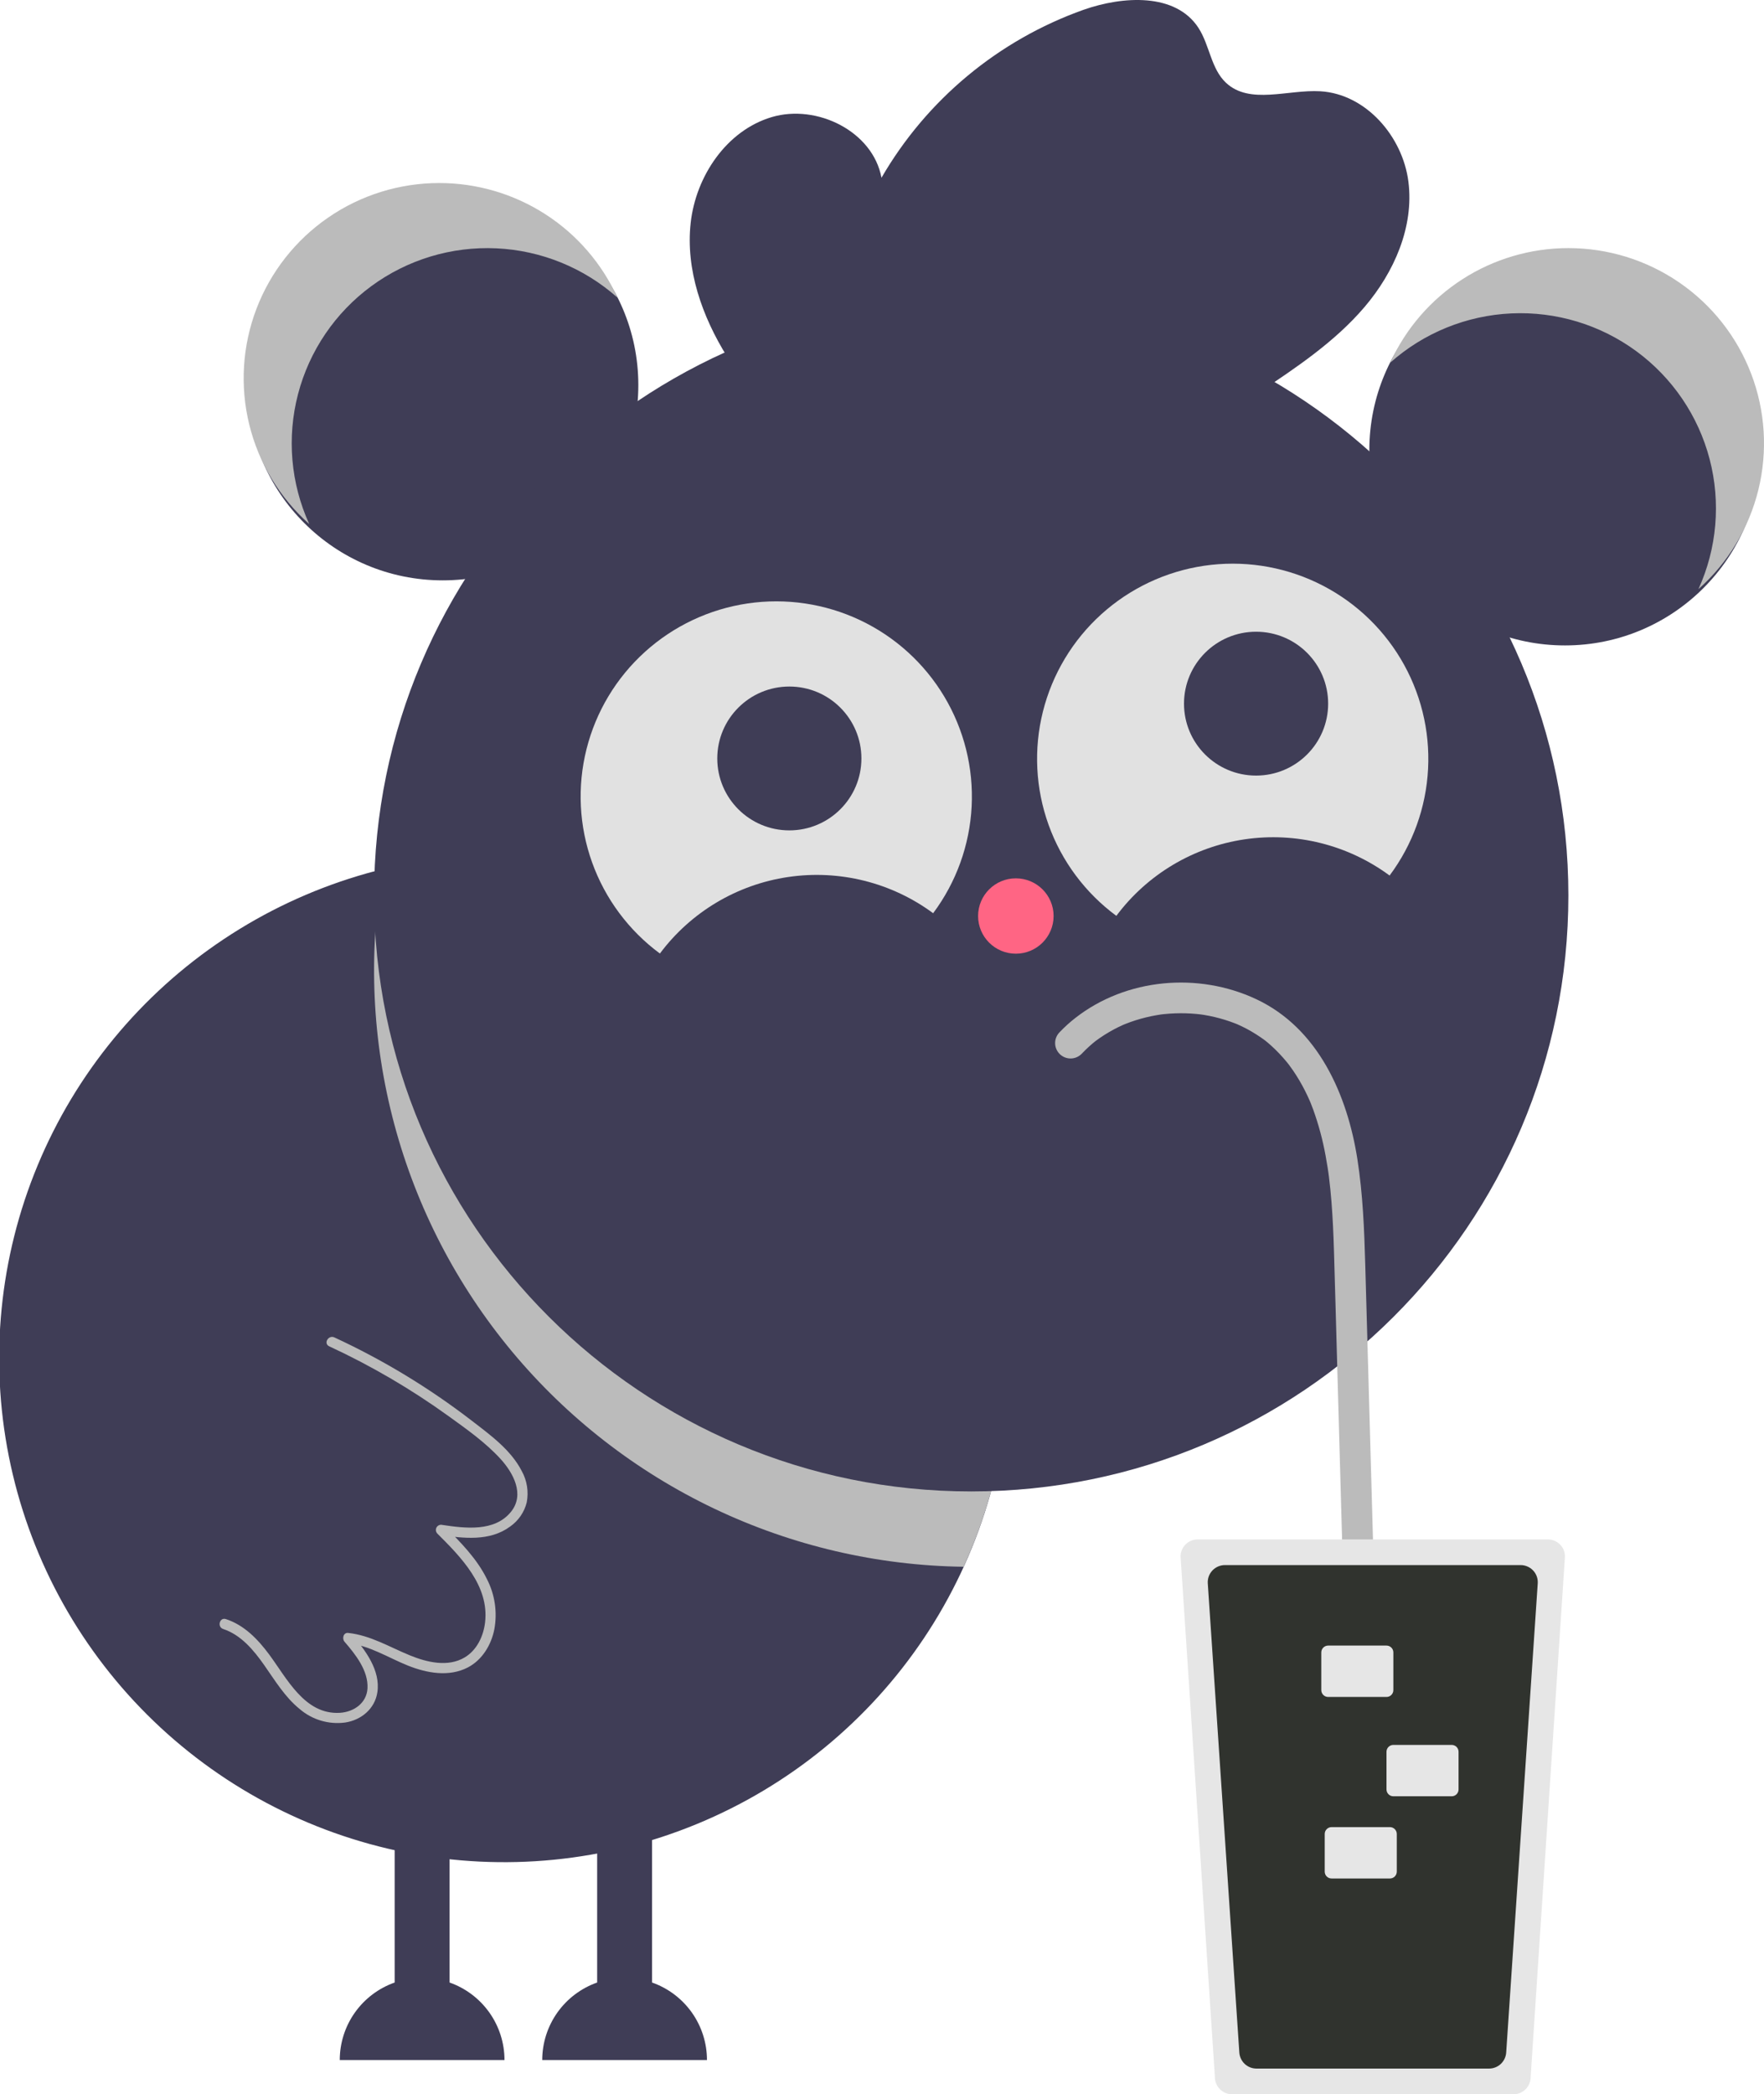<svg width="230" height="273" viewBox="0 0 230 273" fill="none" xmlns="http://www.w3.org/2000/svg">
<g clip-path="url(#clip0_170_22)">
<path d="M57.724 75.652C71.81 75.652 83.229 64.257 83.229 50.202C83.229 36.146 71.81 24.752 57.724 24.752C43.637 24.752 32.218 36.146 32.218 50.202C32.218 64.257 43.637 75.652 57.724 75.652Z" fill="#3F3D56"/>
<path d="M204.047 84.135C218.133 84.135 229.553 72.741 229.553 58.685C229.553 44.63 218.133 33.235 204.047 33.235C189.96 33.235 178.541 44.63 178.541 58.685C178.541 72.741 189.96 84.135 204.047 84.135Z" fill="#3F3D56"/>
<path d="M204.494 32.342C199.595 32.342 194.8 33.75 190.681 36.398C186.563 39.046 183.296 42.821 181.271 47.272C185.637 43.391 191.207 41.126 197.048 40.855C202.889 40.583 208.646 42.323 213.355 45.783C218.063 49.242 221.437 54.211 222.912 59.857C224.386 65.503 223.871 71.483 221.453 76.796C225.315 73.366 228.041 68.845 229.27 63.834C230.498 58.823 230.171 53.557 228.332 48.736C226.492 43.914 223.228 39.764 218.97 36.837C214.713 33.909 209.665 32.341 204.494 32.342Z" fill="#BBBBBB"/>
<path d="M57.276 23.859C62.175 23.859 66.971 25.267 71.089 27.915C75.208 30.562 78.475 34.337 80.5 38.789C76.133 34.908 70.563 32.642 64.722 32.371C58.881 32.1 53.124 33.84 48.416 37.3C43.707 40.759 40.333 45.728 38.859 51.374C37.385 57.02 37.9 63 40.318 68.312C36.455 64.882 33.729 60.362 32.501 55.351C31.272 50.339 31.599 45.074 33.439 40.252C35.278 35.431 38.543 31.281 42.8 28.353C47.057 25.425 52.106 23.858 57.276 23.859Z" fill="#BBBBBB"/>
<path d="M131.557 177.005C131.567 190.001 127.714 202.709 120.484 213.519C113.255 224.33 102.974 232.757 90.942 237.736C78.911 242.714 65.67 244.019 52.895 241.486C40.119 238.954 28.384 232.696 19.174 223.507C9.964 214.317 3.693 202.607 1.155 189.86C-1.383 177.113 -0.075 163.901 4.914 151.896C9.903 139.891 18.35 129.633 29.184 122.419C40.018 115.205 52.753 111.36 65.778 111.371C74.425 111.342 82.991 113.019 90.985 116.307C98.979 119.596 106.242 124.429 112.356 130.529C118.47 136.63 123.314 143.877 126.609 151.853C129.904 159.83 131.586 168.377 131.557 177.005Z" fill="#3F3D56"/>
<path d="M131.557 177.005C131.569 186.4 129.553 195.688 125.645 204.236C114.382 204.086 103.286 201.5 93.121 196.658C82.956 191.816 73.964 184.832 66.765 176.188C59.566 167.544 54.33 157.445 51.42 146.587C48.51 135.729 47.993 124.371 49.907 113.295C59.601 110.901 69.714 110.739 79.48 112.821C89.247 114.903 98.41 119.175 106.278 125.314C114.145 131.452 120.509 139.296 124.889 148.252C129.268 157.207 131.548 167.04 131.557 177.005Z" fill="#BBBBBB"/>
<path d="M126.634 194.418C169.635 194.418 204.494 159.635 204.494 116.729C204.494 73.822 169.635 39.04 126.634 39.04C83.633 39.04 48.774 73.822 48.774 116.729C48.774 159.635 83.633 194.418 126.634 194.418Z" fill="#3F3D56"/>
<path d="M145.555 119.386C149.588 113.984 155.602 110.397 162.281 109.412C168.959 108.427 175.756 110.124 181.183 114.131C184.199 110.092 185.945 105.25 186.201 100.219C186.458 95.189 185.212 90.195 182.622 85.871C180.033 81.548 176.215 78.088 171.654 75.93C167.092 73.772 161.991 73.014 156.998 73.75C152.004 74.487 147.341 76.686 143.6 80.068C139.859 83.45 137.209 87.864 135.983 92.751C134.758 97.637 135.014 102.776 136.718 107.518C138.422 112.259 141.497 116.39 145.555 119.386Z" fill="#E1E1E1"/>
<path d="M86.041 124.298C90.074 118.895 96.089 115.308 102.767 114.323C109.445 113.338 116.243 115.035 121.669 119.043C124.685 115.003 126.431 110.161 126.688 105.131C126.944 100.1 125.698 95.107 123.109 90.783C120.519 86.459 116.702 82.999 112.14 80.841C107.578 78.684 102.478 77.925 97.484 78.662C92.49 79.398 87.827 81.597 84.087 84.979C80.346 88.362 77.695 92.775 76.47 97.662C75.245 102.548 75.5 107.688 77.204 112.429C78.908 117.171 81.984 121.301 86.041 124.298Z" fill="#E1E1E1"/>
<path d="M102.918 108.245C108.108 108.245 112.315 104.048 112.315 98.869C112.315 93.691 108.108 89.493 102.918 89.493C97.729 89.493 93.522 93.691 93.522 98.869C93.522 104.048 97.729 108.245 102.918 108.245Z" fill="#3F3D56"/>
<path d="M163.774 101.102C168.964 101.102 173.171 96.904 173.171 91.725C173.171 86.547 168.964 82.349 163.774 82.349C158.585 82.349 154.377 86.547 154.377 91.725C154.377 96.904 158.585 101.102 163.774 101.102Z" fill="#3F3D56"/>
<path d="M132.451 124.319C135.17 124.319 137.374 122.12 137.374 119.408C137.374 116.695 135.17 114.496 132.451 114.496C129.733 114.496 127.529 116.695 127.529 119.408C127.529 122.12 129.733 124.319 132.451 124.319Z" fill="#FF6584"/>
<path d="M58.619 258.432V236.834H51.459V258.432C49.366 259.171 47.553 260.539 46.271 262.348C44.989 264.158 44.3 266.319 44.3 268.535V268.535H65.778V268.535C65.778 266.319 65.09 264.158 63.807 262.348C62.525 260.539 60.713 259.171 58.619 258.432Z" fill="#3F3D56"/>
<path d="M85.019 258.432V236.834H77.86V258.432C75.766 259.171 73.953 260.539 72.671 262.348C71.389 264.158 70.7 266.319 70.7 268.535V268.535H92.179V268.535C92.178 266.319 91.49 264.158 90.208 262.348C88.926 260.539 87.113 259.171 85.019 258.432Z" fill="#3F3D56"/>
<path d="M94.802 46.49C91.558 41.279 89.379 35.157 90.054 29.059C90.729 22.961 94.733 17.011 100.626 15.263C106.52 13.516 113.821 17.136 114.932 23.17C120.835 12.986 130.172 5.227 141.278 1.276C146.429 -0.535 153.275 -0.946 156.253 3.622C157.727 5.883 157.885 8.956 159.859 10.798C162.955 13.685 167.919 11.652 172.149 11.898C178.098 12.245 182.887 17.785 183.636 23.684C184.385 29.582 181.767 35.51 177.902 40.036C174.038 44.562 169.01 47.919 164.052 51.217" fill="#3F3D56"/>
<path d="M141.011 137.391C141.331 137.053 141.662 136.725 142.008 136.413C142.16 136.275 142.316 136.139 142.474 136.007C142.572 135.924 142.671 135.842 142.772 135.762C142.945 135.622 143 135.588 142.79 135.744C143.55 135.176 144.352 134.664 145.187 134.213C145.572 134.007 145.963 133.814 146.361 133.634C146.455 133.592 146.549 133.551 146.643 133.509C146.221 133.697 146.552 133.548 146.661 133.505C146.9 133.409 147.14 133.318 147.383 133.231C148.282 132.911 149.202 132.653 150.137 132.46C150.568 132.37 151.002 132.301 151.436 132.232C151.729 132.185 151.068 132.272 151.362 132.242C151.491 132.229 151.62 132.211 151.748 132.198C152.006 132.171 152.264 132.149 152.522 132.132C153.453 132.068 154.386 132.065 155.317 132.122C155.783 132.15 156.246 132.197 156.708 132.252C156.242 132.197 156.776 132.264 156.94 132.291C157.195 132.333 157.449 132.379 157.702 132.43C158.612 132.613 159.508 132.858 160.384 133.163C160.602 133.239 160.819 133.319 161.035 133.403C161.154 133.45 161.273 133.498 161.392 133.546C161.332 133.522 161 133.372 161.337 133.524C161.758 133.715 162.175 133.911 162.583 134.128C163.42 134.579 164.223 135.09 164.986 135.656C165.218 135.826 164.725 135.44 164.945 135.626C165.043 135.71 165.146 135.788 165.245 135.871C165.403 136.003 165.56 136.139 165.714 136.277C166.107 136.631 166.485 137.003 166.848 137.388C167.18 137.739 167.499 138.102 167.806 138.476C167.801 138.471 168.151 138.903 167.965 138.67C167.809 138.475 168.029 138.756 168.064 138.802C168.25 139.05 168.43 139.301 168.604 139.556C169.173 140.391 169.687 141.261 170.143 142.162C170.359 142.588 170.564 143.02 170.756 143.458C170.798 143.554 170.945 143.909 170.786 143.522C170.829 143.627 170.872 143.732 170.914 143.836C171.02 144.099 171.121 144.364 171.219 144.63C171.924 146.583 172.465 148.591 172.835 150.633C172.933 151.152 173.022 151.672 173.103 152.193C173.139 152.426 173.174 152.659 173.207 152.892C173.206 152.886 173.284 153.461 173.244 153.151C173.208 152.875 173.27 153.359 173.276 153.411C173.412 154.498 173.519 155.589 173.606 156.682C173.776 158.824 173.867 160.972 173.933 163.12C174.099 168.57 174.24 174.02 174.393 179.47L175.331 212.851L176.27 246.233L176.386 250.377C176.386 250.909 176.598 251.421 176.976 251.797C177.354 252.174 177.866 252.386 178.4 252.386C178.934 252.386 179.446 252.174 179.824 251.797C180.201 251.421 180.414 250.909 180.414 250.377L179.449 216.074L178.492 182.002L178.009 164.851C177.88 160.259 177.695 155.671 176.987 151.125C175.682 142.752 171.892 134.048 163.79 130.246C156.222 126.695 146.857 127.518 140.227 132.682C139.493 133.252 138.803 133.876 138.163 134.549C137.785 134.926 137.573 135.437 137.573 135.97C137.573 136.503 137.785 137.014 138.163 137.391C138.541 137.767 139.053 137.979 139.587 137.979C140.121 137.979 140.633 137.767 141.011 137.391L141.011 137.391Z" fill="#BBBBBB"/>
<path d="M156.168 200.669C155.574 200.669 155.006 200.905 154.586 201.323C154.167 201.742 153.931 202.309 153.93 202.901L158.404 270.738C158.402 271.034 158.458 271.327 158.569 271.6C158.68 271.874 158.844 272.123 159.052 272.333C159.26 272.543 159.508 272.71 159.781 272.825C160.053 272.939 160.346 272.999 160.642 273H197.335C197.928 272.999 198.497 272.764 198.916 272.345C199.336 271.927 199.572 271.359 199.572 270.768L204.048 202.872C204.041 202.285 203.802 201.724 203.382 201.311C202.963 200.899 202.398 200.668 201.81 200.669H156.168Z" fill="#E6E6E6"/>
<path d="M159.709 204.017C159.403 204.017 159.1 204.08 158.819 204.202C158.538 204.324 158.285 204.502 158.075 204.725C157.866 204.948 157.705 205.212 157.602 205.5C157.499 205.788 157.457 206.094 157.477 206.399L161.591 267.568C161.631 268.132 161.883 268.661 162.297 269.047C162.711 269.434 163.256 269.65 163.823 269.651H194.153C194.72 269.65 195.265 269.434 195.679 269.047C196.093 268.661 196.345 268.132 196.385 267.568L200.499 206.399C200.519 206.094 200.477 205.788 200.374 205.5C200.271 205.212 200.11 204.948 199.901 204.725C199.691 204.502 199.438 204.324 199.157 204.202C198.876 204.08 198.573 204.017 198.267 204.017H159.709Z" fill="#30332E"/>
<path d="M173.171 214.51C172.934 214.51 172.707 214.604 172.539 214.772C172.371 214.939 172.277 215.166 172.276 215.403V220.314C172.277 220.551 172.371 220.778 172.539 220.945C172.707 221.113 172.934 221.207 173.171 221.207H180.778C181.016 221.207 181.243 221.113 181.411 220.945C181.579 220.778 181.673 220.551 181.673 220.314V215.403C181.673 215.166 181.579 214.939 181.411 214.772C181.243 214.604 181.016 214.51 180.778 214.51H173.171Z" fill="#E6E6E6"/>
<path d="M181.673 227.458C181.436 227.458 181.209 227.553 181.041 227.72C180.873 227.887 180.779 228.114 180.778 228.351V233.262C180.779 233.499 180.873 233.726 181.041 233.894C181.209 234.061 181.436 234.155 181.673 234.155H189.28C189.518 234.155 189.745 234.061 189.913 233.894C190.081 233.726 190.175 233.499 190.175 233.262V228.351C190.175 228.114 190.081 227.887 189.913 227.72C189.745 227.553 189.518 227.458 189.28 227.458H181.673Z" fill="#E6E6E6"/>
<path d="M173.619 238.174C173.381 238.174 173.154 238.268 172.986 238.436C172.818 238.603 172.724 238.83 172.724 239.067V243.978C172.724 244.215 172.818 244.442 172.986 244.609C173.154 244.777 173.381 244.871 173.619 244.871H181.226C181.463 244.871 181.69 244.777 181.858 244.609C182.026 244.442 182.12 244.215 182.121 243.978V239.067C182.12 238.83 182.026 238.603 181.858 238.436C181.69 238.268 181.463 238.174 181.226 238.174H173.619Z" fill="#E6E6E6"/>
<path d="M29.099 212.349C31.427 213.119 33.067 215.096 34.431 217.033C35.838 219.031 37.127 221.2 39.049 222.76C39.856 223.46 40.803 223.981 41.828 224.288C42.852 224.595 43.93 224.682 44.99 224.542C47.098 224.225 48.884 222.755 49.205 220.587C49.627 217.731 47.624 215.088 45.867 213.057L45.393 214.2C48.192 214.502 50.626 216.094 53.189 217.119C55.645 218.101 58.55 218.637 61.004 217.357C62.886 216.374 64.06 214.409 64.458 212.372C64.865 210.149 64.524 207.855 63.49 205.845C62.184 203.18 60.042 201.027 57.964 198.953L57.311 200.073C60.4 200.535 63.844 200.967 66.524 198.986C67.596 198.233 68.36 197.119 68.677 195.85C68.95 194.447 68.718 192.992 68.021 191.744C66.612 189.005 63.952 187.075 61.567 185.238C56.004 180.947 49.977 177.291 43.598 174.339C42.819 173.978 42.137 175.133 42.92 175.496C48.385 178.028 53.595 181.075 58.479 184.596C60.829 186.291 63.312 188.039 65.27 190.19C66.932 192.015 68.446 194.808 66.631 197.064C64.495 199.719 60.631 199.225 57.668 198.781C57.526 198.747 57.377 198.759 57.243 198.816C57.109 198.873 56.997 198.972 56.923 199.098C56.85 199.223 56.819 199.37 56.836 199.514C56.852 199.659 56.915 199.794 57.015 199.9C60.112 202.991 63.789 206.702 63.25 211.459C63.046 213.263 62.189 215.105 60.58 216.059C58.394 217.355 55.659 216.688 53.457 215.791C50.784 214.703 48.321 213.176 45.393 212.861C44.762 212.793 44.579 213.612 44.918 214.004C46.339 215.647 48.043 217.784 47.916 220.087C47.811 222.013 46.127 223.166 44.321 223.275C39.728 223.552 37.409 218.781 35.081 215.652C33.607 213.671 31.858 211.852 29.455 211.057C28.634 210.785 28.281 212.078 29.099 212.349H29.099Z" fill="#BBBBBB"/>
</g>
<defs>
<clipPath id="clip0_170_22">
<rect width="230" height="273" fill="white"/>
</clipPath>
</defs>
</svg>
